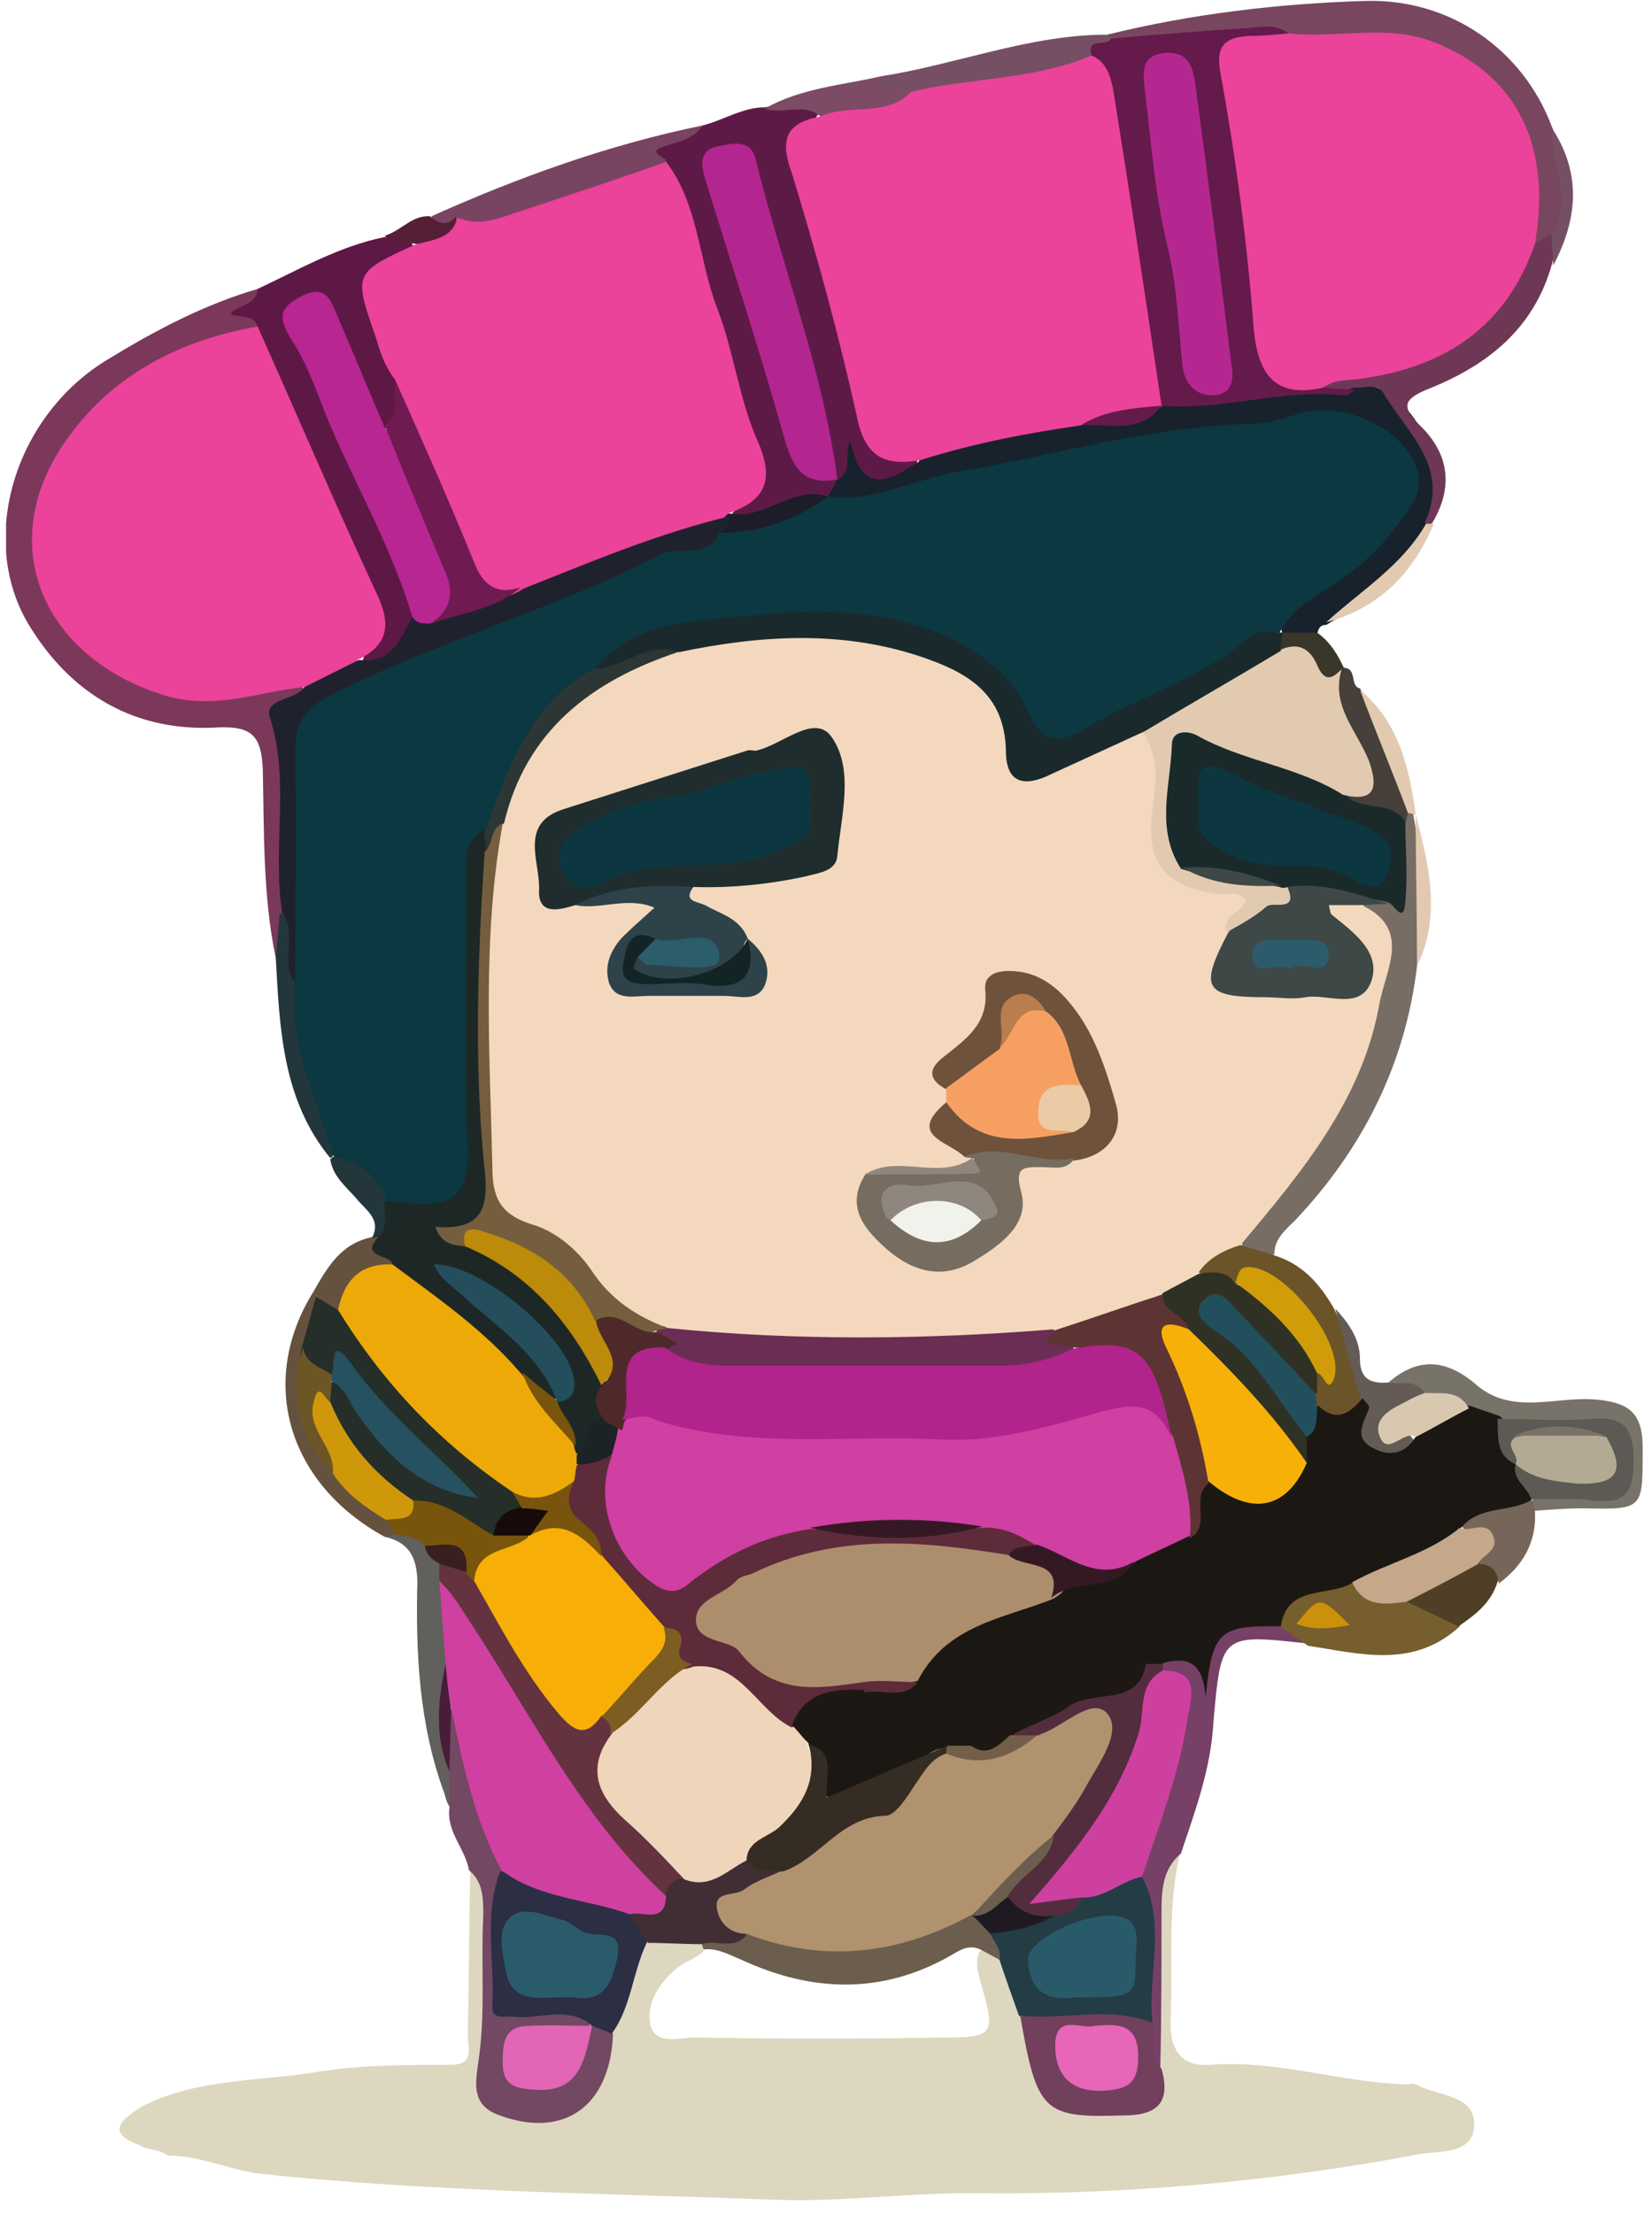 <svg width="174" height="233" viewBox="0 0 174 233" fill="none" xmlns="http://www.w3.org/2000/svg">
<g clip-path="url(#clip0)">
<path d="M14.98 221.789C20.853 218.784 27.546 219.194 33.83 218.101C38.337 217.418 42.845 217.418 47.489 217.418C50.084 217.418 49.265 215.506 49.265 214.413C49.401 208.54 49.401 202.666 49.538 196.793C52.133 197.339 52.406 199.525 52.543 201.437C52.679 205.944 52.953 210.588 52.27 215.096C51.996 217.418 50.357 220.287 54.319 221.106C59.372 222.199 61.831 221.106 63.06 217.418C63.47 216.325 63.334 215.233 63.607 214.14C65.792 210.862 64.973 206.354 68.388 203.622C70.3 203.076 72.076 202.939 73.851 204.032C74.261 204.442 74.398 204.852 74.124 205.398C73.441 206.218 72.212 206.491 71.393 207.174C69.48 208.676 67.978 210.998 68.524 213.32C69.207 215.506 71.802 214.413 73.578 214.55C82.047 214.686 90.652 214.686 99.121 214.55C104.721 214.55 104.858 214.276 103.355 208.949C103.082 207.857 102.672 206.901 103.082 205.671C104.038 204.442 104.858 205.261 105.677 205.808C107.18 207.583 107.999 209.632 108.409 211.818C108.546 213.594 109.365 215.233 109.912 216.735C111.414 220.696 115.512 222.335 119.473 220.833C121.795 220.013 120.976 217.964 121.249 216.325C121.249 210.862 121.112 205.535 121.249 200.207C121.385 197.885 121.112 195.29 124.39 194.744C122.888 200.617 123.571 206.627 123.298 212.637C123.161 215.779 124.39 217.691 127.532 217.418C134.635 216.872 141.328 219.33 148.157 219.467C148.431 219.467 148.84 219.33 149.114 219.467C151.299 220.696 155.26 220.56 155.26 223.565C155.397 226.98 151.436 226.433 149.387 226.843C134.225 229.711 118.79 231.077 103.355 230.941C96.116 230.804 88.876 231.897 81.637 231.624C63.607 230.941 45.44 230.804 27.41 228.892C24.132 228.482 21.127 226.98 17.712 226.98C16.756 226.297 15.663 226.433 14.707 225.887C11.838 224.794 11.838 223.701 14.98 221.789Z" fill="#DDD7BF"/>
<path d="M73.988 13.213C76.173 12.666 78.222 11.3 80.544 11.3C82.593 11.027 84.642 9.661 86.418 11.71C83.549 15.398 84.505 19.223 85.735 23.184C87.51 28.921 89.149 34.658 90.379 40.531C91.198 44.219 92.564 47.361 96.662 48.317C95.979 51.868 93.52 51.322 91.062 50.776C90.379 50.639 88.466 50.229 88.193 50.502C84.642 42.034 82.866 33.019 80.271 24.277C79.725 22.638 79.451 20.862 78.905 19.223C78.495 18.13 77.949 16.901 76.719 17.311C75.217 17.72 75.763 19.223 76.173 20.179C78.359 26.735 80.271 33.428 82.32 40.121C83.549 43.946 83.686 48.317 88.193 50.366C89.013 51.595 88.057 52.142 87.374 52.825C83.959 53.234 80.954 55.966 77.266 54.6C77.129 54.464 76.993 54.191 76.993 54.191C81.09 50.093 78.222 45.858 76.993 41.761C74.671 33.838 72.895 25.643 69.48 17.994C68.387 16.628 67.021 15.262 70.163 14.579C71.392 14.306 72.895 14.306 73.988 13.213Z" fill="#5E1A47"/>
<path d="M29.049 100.905C27.683 94.349 27.82 87.656 27.683 81.099C27.546 77.548 26.59 76.455 23.039 76.592C14.297 77.138 7.467 73.177 2.96 65.664C-2.367 56.649 1.594 43.673 11.428 37.799C16.346 34.794 21.536 32.062 27.137 30.423C27.82 32.745 25.634 32.609 24.541 33.155C25.907 32.745 27.137 32.199 27.273 34.385C23.858 36.297 20.034 37.526 16.619 39.438C12.658 41.624 9.243 44.356 6.921 48.317C1.867 56.922 5.555 67.577 14.98 70.991C19.214 72.494 23.448 73.86 27.82 71.811C29.185 71.128 30.961 70.855 32.054 72.63C30.415 74.543 29.868 76.592 30.142 79.323C30.688 84.924 30.278 90.661 30.415 96.398C30.415 98.037 30.551 99.812 29.049 100.905Z" fill="#7B385B"/>
<path d="M88.193 50.502C89.832 49.683 88.876 48.044 89.559 46.405C90.789 52.278 93.657 50.639 96.799 48.59C97.345 46.541 99.394 46.405 100.896 46.132C105.131 45.312 109.365 43.946 113.736 43.673C116.605 43.673 119.473 43.946 122.068 42.444C122.478 42.307 123.024 42.17 123.434 42.034C129.717 40.668 136.137 40.941 142.557 40.258C148.431 40.531 152.665 47.907 150.753 54.737C148.567 59.927 144.333 63.069 139.689 65.801C139.006 65.801 138.869 66.21 138.733 66.757C137.64 67.85 136.41 67.85 135.181 67.03C134.088 64.162 136.547 63.206 138.186 61.84C140.508 59.927 143.103 58.425 145.016 56.103C146.518 54.19 148.84 52.005 147.338 49.41C145.699 46.405 142.967 44.083 139.142 44.629C124.117 47.088 108.819 48.59 94.067 52.961C91.881 53.644 89.696 54.054 87.647 52.961C87.51 52.825 87.374 52.551 87.101 52.415C87.51 51.732 87.92 51.049 88.193 50.502Z" fill="#18222C"/>
<path d="M27.137 34.385C26.727 33.019 25.224 33.565 24.268 33.019C25.088 32.062 27 32.199 27.137 30.423C31.508 28.375 35.742 25.916 40.523 24.96C41.615 25.233 42.845 24.55 43.528 25.916C43.118 28.921 36.971 27.555 38.883 32.199C39.976 34.931 41.206 37.663 42.298 40.531C42.571 42.17 42.708 43.946 41.069 45.039C39.157 45.449 38.747 43.809 38.2 42.58C37.108 40.258 36.152 37.936 35.196 35.614C34.649 34.385 34.513 31.926 32.327 32.882C30.551 33.702 31.917 35.477 32.464 36.57C34.103 40.258 35.605 44.219 37.517 47.771C39.703 51.868 41.069 56.239 43.254 60.337C43.937 61.703 44.347 63.342 44.074 64.981C43.118 67.85 42.162 70.855 38.064 69.899C40.249 64.435 37.108 59.927 35.059 55.283C32.737 50.093 30.551 44.902 28.093 39.712C27.41 38.073 26.044 36.434 27.137 34.385Z" fill="#5E1845"/>
<path d="M116.604 3.651C125.483 1.466 134.635 0.373 143.786 0.1C152.801 -0.173 160.451 5.29 163.456 13.349C164.958 17.037 165.778 20.862 164.139 24.823C163.456 25.642 162.636 26.326 161.407 25.642C160.587 24.14 161.134 22.501 161.134 20.998C161.134 12.257 154.441 5.29 145.699 5.154C142.42 5.017 139.006 5.427 135.727 4.744C132.176 3.788 128.488 4.198 124.937 4.88C122.615 5.29 120.292 5.427 117.834 4.744C117.287 4.471 116.878 4.061 116.604 3.651Z" fill="#794660"/>
<path d="M64.563 214.14C64.29 221.926 59.236 225.341 52.269 222.609C49.674 221.516 50.084 219.331 50.357 217.282C51.177 212.091 50.63 206.901 50.903 201.71C50.903 199.935 50.903 198.159 49.401 196.93C48.991 194.607 46.942 192.832 47.352 190.236C46.532 189.007 46.942 187.641 46.396 186.412C46.396 184.363 45.849 182.178 46.942 180.129C48.855 179.309 49.128 180.812 49.264 181.904C49.811 187.231 52.406 192.012 53.635 197.066C53.362 201.71 53.362 206.491 53.499 211.135C56.64 211.272 59.782 209.769 62.514 212.228C61.831 215.096 59.372 214.004 57.46 214.413C56.23 214.687 54.865 214.823 54.591 216.462C54.455 217.418 55.001 217.965 55.821 218.238C57.05 218.648 58.279 218.511 59.236 217.418C60.465 216.189 60.875 214.413 62.241 213.184C63.606 212.501 64.016 213.457 64.563 214.14Z" fill="#724863"/>
<path d="M149.25 101.724C148.021 112.106 143.513 120.984 136.411 128.497C135.454 129.453 134.225 130.409 134.225 132.048C132.996 133.141 131.903 132.321 130.947 131.502C130.127 128.906 132.04 127.404 133.405 125.765C137.776 120.574 141.328 114.974 143.513 108.418C145.152 103.773 145.699 99.402 143.377 94.895C144.196 94.212 145.016 94.075 145.972 94.212C146.518 94.485 147.201 94.485 147.065 95.441C147.338 95.168 147.338 94.758 147.201 94.349C146.792 91.89 146.792 89.431 147.065 86.972C147.201 86.563 147.338 86.016 147.611 85.743C148.021 85.333 148.431 85.333 148.84 85.607C149.797 91.07 150.206 96.397 149.25 101.724Z" fill="#776D65"/>
<path d="M124.39 195.154C122.478 196.793 122.341 198.978 122.341 201.164C122.341 206.764 122.341 212.228 122.205 217.828C119.61 217.009 120.566 214.687 120.156 212.911C120.019 208.13 120.566 203.213 119.61 198.432C119.063 195.837 120.429 193.651 120.975 191.193C122.205 186.275 125.483 181.221 122.068 175.894C121.932 175.348 122.205 174.938 122.615 174.528C124.663 173.845 126.303 173.982 126.712 176.441C126.439 174.528 126.303 172.616 128.078 171.114C129.991 169.611 132.176 169.611 134.361 170.157C135.727 170.84 137.776 170.704 137.503 173.026C128.625 172.07 128.625 172.07 127.805 181.358C127.532 186.275 125.893 190.646 124.39 195.154Z" fill="#774067"/>
<path d="M161.68 25.642C162.226 25.369 162.772 24.959 163.319 24.686C164.138 25.779 163.729 26.735 163.455 27.828C161.543 34.657 156.626 38.482 150.479 40.941C147.747 42.033 147.611 42.853 149.523 44.765C152.665 47.77 153.074 51.322 150.889 55.01C150.616 55.42 150.343 55.42 150.069 55.01C152.801 49.136 148.157 45.585 145.698 41.351C145.015 40.258 143.65 40.941 142.557 40.804C141.601 41.35 140.644 41.214 139.688 41.077C138.869 39.438 140.235 39.029 141.191 38.892C150.616 38.482 156.899 33.155 161.68 25.642Z" fill="#6F3756"/>
<path d="M137.776 173.299C136.82 172.616 135.727 171.933 134.771 171.25C134.361 165.923 138.459 166.606 141.737 166.059C143.923 166.742 145.972 168.245 148.43 167.835C150.616 168.381 152.938 168.655 153.757 171.25C148.84 175.757 143.24 174.118 137.776 173.299Z" fill="#775E2E"/>
<path d="M73.988 13.213C73.032 14.715 71.529 14.852 70.027 15.398C67.841 16.081 70.3 16.491 70.163 17.037C63.743 21.272 56.504 23.184 48.991 24.277C47.625 24.14 46.123 24.55 45.44 22.774C54.592 18.676 64.016 15.261 73.988 13.213Z" fill="#784461"/>
<path d="M146.245 145.571C149.387 142.839 152.392 143.112 155.533 145.844C159.221 148.986 163.729 147.073 167.827 147.346C171.378 147.62 173.017 148.576 173.017 152.4C173.017 158.957 173.154 158.957 166.734 158.82C164.958 158.82 163.319 158.957 161.543 159.093C161.27 158.684 161.27 158.137 161.543 157.727C161.953 157.454 162.363 157.181 162.773 157.045C164.412 156.635 166.188 156.771 167.963 156.771C170.012 156.771 170.695 155.815 170.695 153.766C170.695 151.854 170.149 150.761 168.1 150.761C164.822 150.625 161.543 150.898 158.265 150.488C157.036 150.215 156.08 149.805 154.987 149.259C153.485 148.166 151.845 147.62 150.07 147.21C148.704 146.8 147.201 146.8 146.245 145.571Z" fill="#777368"/>
<path d="M130.674 131.092C131.903 131.502 132.996 131.775 134.225 132.185C137.23 133.141 139.006 135.19 140.508 137.785C142.011 140.927 143.103 144.068 143.786 147.483C142.694 150.625 140.918 151.034 138.459 148.986C138.05 148.303 137.776 147.62 137.776 146.8C137.776 146.117 137.913 145.434 138.323 144.751C139.006 143.932 140.235 145.024 140.235 144.751C140.372 142.156 134.498 135.326 131.903 134.78C131.357 134.643 130.674 135.19 130.127 135.326C129.034 134.37 127.532 134.507 126.166 133.96C126.576 131.365 128.215 130.546 130.674 131.092Z" fill="#6C5429"/>
<path d="M47.352 186.548C47.352 187.778 47.352 189.007 47.352 190.236C44.347 182.997 43.801 175.348 43.937 167.562C44.074 164.83 43.664 162.508 40.523 161.825C40.796 161.415 41.205 161.142 41.615 161.006C42.844 160.732 43.937 161.006 44.893 161.962C45.713 162.781 46.532 163.737 46.942 164.967C47.215 165.65 47.352 166.333 47.489 167.152C47.352 169.884 48.445 172.616 48.035 175.348C47.352 179.036 45.85 182.724 47.352 186.548Z" fill="#61605D"/>
<path d="M92.838 8.022C100.76 6.793 108.409 3.651 116.605 3.651C116.741 3.788 116.878 3.924 117.014 4.061C116.878 5.7 114.283 5.427 114.556 7.203C114.009 7.749 113.326 8.295 112.507 8.295C106.907 8.432 101.716 10.481 96.116 10.754C94.75 10.208 91.745 11.71 92.838 8.022Z" fill="#764F64"/>
<path d="M41.615 161.552C41.206 161.688 40.932 161.688 40.523 161.825C30.278 156.225 27.137 145.434 33.01 136.009C33.147 136.146 33.283 136.282 33.556 136.555C34.376 138.468 33.283 140.107 33.01 141.883C31.781 146.39 33.01 150.351 35.469 154.176C36.835 156.361 39.02 157.727 40.932 159.23C41.479 159.913 41.889 160.596 41.615 161.552Z" fill="#65523E"/>
<path d="M143.376 147.483C142.42 144.205 141.464 140.926 140.645 137.785C142.01 139.287 143.24 140.926 143.24 143.112C143.24 145.297 144.469 145.707 146.245 145.571C147.611 145.844 149.113 145.161 150.069 146.663C150.206 147.346 149.933 147.893 149.386 148.166C146.791 149.395 148.021 150.625 149.25 151.99C148.294 154.449 146.381 154.722 144.333 153.63C141.601 152.127 143.24 149.668 143.376 147.483Z" fill="#645A56"/>
<path d="M29.049 100.905C29.185 99.266 29.322 97.763 29.459 96.124C32.873 97.763 30.688 101.178 31.917 103.5C32.054 109.51 34.239 114.974 35.605 120.711C35.469 121.257 35.196 121.667 34.786 121.94C29.732 115.793 29.459 108.281 29.049 100.905Z" fill="#23363B"/>
<path d="M153.621 171.25C151.845 170.431 149.933 169.474 148.157 168.655C150.07 165.65 152.938 164.42 156.216 163.874C157.719 164.284 158.538 164.967 157.719 166.606C157.036 168.791 155.397 170.021 153.621 171.25Z" fill="#503F27"/>
<path d="M148.294 85.607C148.157 86.016 148.157 86.29 148.021 86.699C145.562 86.426 142.83 86.699 141.328 83.968C143.377 82.329 143.513 80.553 142.284 78.231C141.055 75.909 139.689 73.587 141.055 70.718C141.191 70.582 141.464 70.445 141.601 70.308C142.967 70.445 142.147 72.221 143.24 72.494C145.972 76.455 147.748 80.826 148.294 85.607Z" fill="#463F3A"/>
<path d="M157.856 166.743C157.719 165.513 157.173 164.694 155.807 164.694C156.08 162.781 154.714 161.689 153.758 160.459C155.534 157.454 158.402 157.454 161.407 158.001C161.544 158.41 161.544 158.82 161.68 159.23C161.817 162.372 160.451 164.83 157.856 166.743Z" fill="#76665A"/>
<path d="M92.837 8.022C92.701 10.89 95.023 8.842 95.979 9.661C93.657 13.759 89.969 12.939 86.417 12.256C84.642 10.754 82.456 12.12 80.544 11.437C84.368 9.251 88.74 8.978 92.837 8.022Z" fill="#7D4B66"/>
<path d="M33.01 136.009C34.512 133.414 35.878 130.955 39.156 130.272C39.566 129.999 39.839 130.136 40.113 130.409C40.659 131.365 42.298 131.912 41.478 133.414C39.43 134.507 37.654 135.736 36.425 137.785C34.785 138.741 34.102 137.512 33.419 136.419C33.283 136.419 33.146 136.146 33.01 136.009Z" fill="#65523E"/>
<path d="M150.206 55.147C150.479 55.147 150.752 55.147 151.026 55.147C148.84 60.337 145.289 64.025 139.688 65.528C143.24 62.249 147.611 59.654 150.206 55.147Z" fill="#E2CAB1"/>
<path d="M148.294 85.607C146.655 81.236 144.879 77.001 143.24 72.63C147.338 76.045 148.43 80.826 149.113 85.743C148.703 85.743 148.567 85.607 148.294 85.607Z" fill="#E2CAB1"/>
<path d="M39.157 130.409C40.249 128.36 38.474 127.404 37.517 126.175C36.425 124.945 35.059 123.853 34.786 122.077L35.059 121.804C39.293 120.848 40.523 123.716 41.615 126.858C41.479 128.224 42.025 129.726 40.113 130.272C39.84 130.272 39.43 130.272 39.157 130.409Z" fill="#23363B"/>
<path d="M149.25 101.725C149.25 96.398 149.113 91.07 149.113 85.743C150.479 91.07 151.845 96.398 149.25 101.725Z" fill="#E2CAB1"/>
<path d="M163.592 27.965C163.592 26.872 163.456 25.916 163.456 24.823C165.778 20.998 163.319 17.31 163.456 13.486C166.597 18.267 166.188 23.047 163.592 27.965Z" fill="#755064"/>
<path d="M45.303 22.774C46.259 23.594 47.079 23.867 48.035 22.774C48.035 25.916 47.489 26.189 43.528 25.643C42.571 25.506 41.342 25.779 40.523 24.823C42.298 24.277 43.391 22.638 45.303 22.774Z" fill="#561F36"/>
<path d="M134.908 66.62C136.137 66.62 137.503 66.62 138.732 66.62C140.098 67.577 140.918 68.942 141.601 70.445C140.781 71.811 139.825 71.948 138.596 70.991C137.503 70.035 136.274 69.489 135.044 68.942C134.498 68.396 134.361 67.85 134.498 67.167C134.635 67.03 134.771 66.757 134.908 66.62Z" fill="#3A362A"/>
<path d="M62.377 213.321C59.919 211.135 56.914 212.638 54.182 212.364C53.089 212.228 51.723 212.774 51.86 211.135C52.133 206.491 50.904 201.71 52.679 197.066C57.46 197.749 61.968 198.978 66.339 200.891C67.431 201.847 68.661 202.803 68.114 204.579C66.612 207.72 66.475 211.408 64.426 214.14C63.88 213.867 63.06 213.594 62.377 213.321Z" fill="#2C2E43"/>
<path d="M120.292 197.612C122.888 202.53 120.839 207.857 121.385 213.047C116.741 213.32 111.96 214.823 107.316 212.228C106.633 210.315 105.95 208.403 105.267 206.354C104.721 205.398 103.628 204.579 104.311 203.349C106.087 201.847 108.409 201.847 110.458 201.027C111.687 200.617 112.78 199.798 113.872 199.115C116.058 198.705 117.97 196.929 120.292 197.612Z" fill="#243C44"/>
<path d="M104.311 203.622C104.721 204.579 105.541 205.261 105.267 206.354C104.721 206.081 104.038 205.671 103.492 205.398C102.126 204.579 101.033 205.398 100.077 205.944C92.837 210.042 85.461 209.769 78.085 206.354C76.719 205.808 75.627 205.125 74.124 205.261C73.988 204.988 73.988 204.852 73.851 204.579C75.08 202.939 76.993 203.213 78.768 202.939C86.554 204.988 94.203 204.305 101.716 201.3C103.082 201.573 104.038 202.256 104.311 203.622Z" fill="#6C5E4E"/>
<path d="M107.453 212.228C112.097 212.774 116.878 211.135 121.522 213.047C121.795 214.686 120.975 216.462 122.341 217.828C123.297 221.243 122.068 222.745 118.38 222.745C109.911 223.019 109.228 222.472 107.453 212.228Z" fill="#72405D"/>
<path d="M78.632 203.759C77.266 205.398 75.353 204.169 73.851 204.715C71.939 204.715 70.163 204.579 68.251 204.579C67.568 203.622 67.021 202.666 66.338 201.574C67.294 200.617 68.797 200.208 69.343 198.705C69.89 197.612 70.709 197.066 71.939 196.793C74.261 196.793 76.31 195.564 78.495 195.29C79.861 195.427 81.227 195.7 82.456 196.52C83.412 198.978 81.09 198.842 79.861 199.388C77.129 200.481 77.402 201.847 78.632 203.759Z" fill="#412E35"/>
<path d="M43.664 25.779C45.44 25.233 47.625 25.233 48.172 22.911C50.767 24.003 52.952 22.774 55.274 22.091C60.192 20.452 65.246 18.813 70.163 17.037C73.578 21.545 73.578 27.282 75.49 32.336C77.266 36.843 77.812 41.897 79.724 46.268C81.637 50.502 80.681 52.688 76.719 54.054C76.583 54.19 76.446 54.464 76.31 54.6C69.617 58.152 62.104 59.791 55.138 62.932C52.133 63.752 50.221 62.523 49.128 59.791C46.396 53.234 42.844 47.088 41.615 39.985C40.659 38.755 40.113 37.39 39.703 35.887C37.244 28.784 37.108 28.784 43.664 25.779Z" fill="#EA4399"/>
<path d="M86.418 12.256C89.423 10.89 93.384 12.393 95.979 9.661C102.262 8.159 108.955 8.432 114.965 5.837C117.834 5.7 118.244 8.022 118.653 9.934C120.702 19.632 121.658 29.467 123.571 39.302C123.844 40.531 123.434 41.76 122.478 42.717C119.883 44.356 116.741 43.673 114.009 44.765C108.272 45.585 102.536 46.678 96.935 48.453C93.111 49.136 91.062 48.044 90.242 43.809C88.33 35.204 86.008 26.735 83.413 18.266C82.047 14.578 82.866 12.939 86.418 12.256Z" fill="#EA4399"/>
<path d="M88.193 50.502C84.915 51.049 83.686 49.683 82.73 46.541C80.134 37.253 77.129 28.101 74.261 18.813C73.851 17.447 73.578 15.808 75.627 15.398C77.129 15.125 79.041 14.579 79.588 16.764C82.32 27.965 86.691 38.892 88.193 50.502Z" fill="#B4268F"/>
<path d="M76.719 54.054C80.544 54.873 83.412 51.049 87.237 52.278L87.374 52.415C85.598 55.83 81.227 57.469 76.31 56.649C74.944 55.556 75.9 54.873 76.719 54.054Z" fill="#1C1D29"/>
<path d="M27.136 34.385C31.234 43.536 35.195 52.824 39.43 61.976C41.069 65.254 41.342 67.713 37.654 69.489C36.288 71.674 34.376 72.63 31.917 72.357C26.863 72.903 22.219 74.952 16.755 73.04C4.052 68.806 -0.728 56.649 7.33 45.858C12.111 39.302 19.214 35.75 27.136 34.385Z" fill="#EA4399"/>
<path d="M32.054 72.357C33.966 71.401 35.878 70.445 37.791 69.489C41.342 69.899 42.161 67.167 43.527 64.845C44.347 64.708 45.166 64.572 45.986 64.572C48.581 62.386 52.406 63.889 55.138 61.976C62.377 59.108 69.48 56.103 76.993 54.327C76.719 55.01 76.309 55.693 76.036 56.239C76.309 58.425 74.534 58.698 73.168 59.244C61.284 63.889 49.128 68.123 37.654 73.723C33.966 75.499 32.463 77.821 32.737 81.782C32.873 87.246 32.873 92.846 32.737 98.446C32.737 100.359 33.01 102.271 31.371 103.774C29.185 101.588 31.507 98.446 29.732 96.124C28.639 89.431 30.551 82.465 28.502 75.772C27.546 73.45 31.098 73.86 32.054 72.357Z" fill="#1F222D"/>
<path d="M31.098 103.773C31.098 95.578 31.234 87.246 31.098 79.05C31.098 76.318 31.917 74.816 34.376 73.45C45.713 67.576 58.143 64.298 69.48 58.425C71.529 57.332 74.397 59.108 75.763 56.103C79.998 56.103 83.822 54.737 87.237 52.278C92.154 52.961 96.389 50.366 100.896 49.683C111.141 47.907 121.249 44.902 131.766 44.629C133.405 44.629 135.181 44.083 136.82 43.536C141.328 42.17 147.884 45.039 149.25 49.41C150.07 52.005 148.157 54.054 146.655 55.966C144.606 58.561 142.011 60.747 139.142 62.386C137.366 63.479 135.727 64.708 134.771 66.62C128.488 71.264 121.385 74.406 114.556 77.957C111.277 79.597 108.819 79.187 107.043 75.772C103.492 69.216 97.345 66.757 90.652 66.21C83.959 65.664 77.129 65.528 70.436 67.576C67.978 68.259 65.655 69.079 63.743 70.855C56.367 74.816 54.728 82.602 51.177 89.158C49.811 95.851 50.767 102.681 50.63 109.374C50.494 113.472 50.63 117.569 50.63 121.667C50.494 127.95 46.532 129.863 40.796 126.584C39.976 123.716 37.791 122.487 35.195 121.804C33.283 115.794 30.415 110.193 31.098 103.773Z" fill="#0B3841"/>
<path d="M122.342 42.717C120.702 31.653 119.063 20.725 117.288 9.661C117.014 8.159 116.605 6.52 114.966 5.837C114.419 3.788 116.605 5.017 117.014 4.061C121.795 3.651 126.576 3.241 131.357 2.968C132.859 2.832 134.498 2.422 135.864 3.651C130.264 6.793 130.674 6.793 131.083 13.759C131.493 20.452 133.542 26.735 133.406 33.428C133.269 37.663 135.864 39.575 139.416 40.804C140.508 40.941 141.601 40.941 142.694 41.078C142.284 41.351 141.874 41.761 141.464 41.624C135.045 40.941 128.761 43.263 122.342 42.717Z" fill="#641A4A"/>
<path d="M113.873 44.766C116.468 43.127 119.473 42.99 122.341 42.717C120.156 45.722 116.878 44.629 113.873 44.766Z" fill="#641A4A"/>
<path d="M45.303 65.664C44.484 65.664 43.801 65.664 43.391 64.844C41.205 57.468 37.244 50.776 34.376 43.809C33.283 41.078 32.327 38.209 30.688 35.75C29.185 33.292 29.458 32.336 31.917 31.106C34.512 29.877 34.922 31.926 35.605 33.428C37.244 37.253 38.883 41.214 40.522 45.039C45.166 49.819 46.532 56.103 48.172 62.249C48.718 64.025 47.215 65.118 45.303 65.664Z" fill="#B72691"/>
<path d="M45.303 65.664C47.352 64.435 47.898 62.523 46.942 60.337C44.757 55.147 42.571 49.956 40.523 44.766C42.298 43.4 41.342 41.624 41.615 39.985C44.484 46.405 47.352 52.825 49.947 59.244C50.904 61.703 52.406 62.659 54.865 61.84C52.133 64.162 48.581 64.572 45.303 65.664Z" fill="#6F1B52"/>
<path d="M139.415 40.804C134.088 42.033 132.449 39.165 132.039 34.521C131.356 25.369 130.127 16.354 128.488 7.339C128.078 4.744 129.171 3.924 131.493 3.788C132.859 3.788 134.361 3.651 135.727 3.514C140.781 4.061 145.972 2.558 150.752 4.334C159.768 7.749 163.455 15.261 161.68 25.642C158.675 34.384 152.255 38.619 143.513 39.848C142.147 40.121 140.645 39.848 139.415 40.804Z" fill="#EA4399"/>
<path d="M70.163 199.661C70.026 202.666 67.704 201.164 66.338 201.573C61.831 199.934 56.777 199.934 52.816 196.929C49.947 191.602 48.718 185.592 47.489 179.719C46.259 178.216 47.079 176.577 46.942 175.075C46.669 172.206 46.532 169.338 46.259 166.333C48.581 166.196 49.401 167.972 50.357 169.611C55.548 178.626 60.875 187.641 67.978 195.427C69.07 196.793 69.07 198.568 70.163 199.661Z" fill="#CF40A1"/>
<path d="M62.377 213.321C61.558 216.872 61.148 220.56 55.958 220.014C54.182 219.877 52.953 219.467 52.953 217.282C52.953 215.369 52.953 213.321 55.684 213.321C58.007 213.184 60.192 213.321 62.377 213.321Z" fill="#E365B5"/>
<path d="M46.942 175.211C47.079 176.714 47.215 178.353 47.489 179.856C47.489 182.041 47.352 184.363 47.352 186.549C45.713 182.861 46.123 179.036 46.942 175.211Z" fill="#471D39"/>
<path d="M130.673 131.092C128.898 131.638 127.259 132.458 126.166 134.097C125.346 135.736 123.844 136.556 122.205 137.238C118.244 138.878 114.282 140.653 109.911 141.2C96.799 142.702 83.549 143.112 70.436 140.926C66.612 139.97 63.607 138.058 61.285 134.643C59.645 132.321 57.187 130.819 54.592 129.453C52.269 128.36 50.767 126.584 50.767 123.989C50.494 113.198 50.494 102.544 50.767 91.753C50.767 90.114 51.587 88.748 51.86 87.109C54.455 76.728 61.011 70.445 71.119 67.44C80.407 65.528 89.559 64.981 98.574 68.532C102.535 70.172 105.814 72.357 106.497 77.138C107.043 80.553 109.092 80.553 111.687 79.323C114.556 78.094 117.014 75.772 120.429 76.318C123.434 78.231 122.341 81.372 122.478 84.104C122.614 90.934 122.478 91.07 129.308 92.846C133.678 94.075 131.083 96.124 130.127 98.037C128.215 102.681 128.488 103.09 133.405 103.227C134.635 103.227 135.864 103.227 137.23 103.227C143.103 103.227 143.24 102.954 140.235 97.763C139.689 96.807 138.732 95.851 139.825 94.895C140.918 93.939 142.147 93.939 143.103 95.168C148.84 97.627 145.972 101.998 145.289 105.686C143.513 115.793 137.093 123.443 130.673 131.092Z" fill="#F4D8BD"/>
<path d="M141.601 83.558C143.24 85.607 146.518 84.104 148.02 86.563C148.02 89.295 148.294 92.163 148.02 94.895C147.884 97.49 146.791 95.168 146.245 95.032C142.83 94.075 139.415 94.758 136 94.349C135.454 94.349 135.044 94.212 134.498 94.075C131.083 92.846 127.395 92.983 123.844 91.89C121.112 87.519 122.751 82.875 122.751 78.231C122.751 76.592 124.663 75.772 126.029 76.318C131.083 78.231 136.683 78.914 141.191 82.329C141.464 82.602 141.464 83.148 141.601 83.558Z" fill="#1A2A2B"/>
<path d="M135.591 93.392C139.279 92.846 142.83 94.075 146.245 95.168C145.289 95.168 144.196 95.305 143.24 95.305C142.147 95.305 141.054 95.305 139.962 95.305C140.098 95.851 140.098 96.261 140.371 96.397C142.557 98.173 145.425 100.222 144.469 103.227C143.376 106.505 139.825 104.593 137.503 105.003C136.137 105.276 134.634 105.003 133.269 105.003C126.849 105.003 126.302 104.047 129.307 98.31C130.81 95.851 133.405 94.758 135.591 93.392Z" fill="#3D4847"/>
<path d="M161.407 157.864C159.085 159.367 155.943 158.41 153.894 160.869C151.163 164.967 147.065 166.333 142.557 166.606C139.962 168.245 135.591 166.743 134.908 171.25C128.352 171.114 127.669 171.797 126.986 178.763C126.712 174.802 124.937 174.528 122.615 175.075C122.068 175.485 121.522 175.894 120.839 176.031C114.419 177.943 107.59 179.036 102.672 184.363C101.853 184.636 100.897 184.773 100.077 184.773C96.799 185.456 94.477 188.051 91.062 188.871C87.237 189.827 85.735 189.69 85.871 185.592C85.871 185.183 85.462 184.773 85.325 184.226C85.188 183.817 85.052 183.407 85.188 182.861C86.418 179.992 89.696 179.446 91.335 177.124C92.838 176.304 94.75 176.85 96.116 175.485C99.667 170.431 105.267 168.792 110.595 166.879C113.19 165.24 116.468 165.65 118.927 163.601C120.429 162.098 122.615 161.416 124.39 160.186C125.893 158.957 124.937 156.362 126.986 155.405C129.171 154.996 130.537 157.454 132.586 156.908C134.498 156.498 136.001 155.542 136.547 153.493C136.684 152.674 136.82 151.717 137.094 150.898C137.503 149.805 137.776 148.712 138.869 148.029C140.782 149.805 142.147 148.849 143.513 147.21C143.787 147.62 144.333 148.029 144.196 148.303C143.65 149.805 142.557 151.308 144.47 152.4C146.382 153.493 148.158 153.083 149.25 151.035C150.48 148.849 152.392 147.893 154.851 148.029C155.943 148.439 156.899 148.712 157.992 149.122C159.085 150.215 159.085 151.854 160.041 153.083C160.314 153.493 160.451 153.766 160.724 154.176C160.861 155.542 162.09 156.362 161.407 157.864Z" fill="#1B1814"/>
<path d="M120.292 197.612C118.107 198.022 116.331 199.935 113.873 199.798C113.326 200.208 112.78 200.481 112.234 200.618C110.868 200.891 109.365 202.257 108.409 200.754C107.453 199.252 108.819 198.159 109.775 197.066C114.282 191.602 117.97 185.866 119.473 178.899C119.746 177.26 120.292 175.758 122.478 175.894C126.439 175.894 125.483 178.763 125.073 180.948C124.254 186.685 122.068 192.149 120.292 197.612Z" fill="#CE40A0"/>
<path d="M122.478 175.894C119.882 177.26 120.565 179.992 120.019 182.178C117.97 189.144 113.463 194.744 108.409 200.481C110.731 200.208 112.37 199.935 114.009 199.798C113.463 201.027 112.506 201.71 111.004 201.71C109.092 202.393 107.179 202.803 106.087 200.344C105.54 196.793 109.638 195.564 110.184 192.695C112.506 188.734 115.102 185.046 116.331 180.948C114.146 181.631 111.824 183.407 108.955 183.817C107.999 183.817 107.043 183.68 106.36 183.134C106.496 179.992 109.365 179.992 111.277 179.173C114.419 177.807 117.834 177.26 120.702 175.211C121.248 175.211 121.931 175.211 122.478 175.211C122.478 175.348 122.478 175.621 122.478 175.894Z" fill="#532D3E"/>
<path d="M142.42 166.606C146.108 164.557 150.479 163.601 153.758 160.869C154.85 161.415 156.626 159.913 157.309 161.825C157.855 163.328 156.08 163.737 155.67 164.693C153.211 166.059 150.616 167.425 148.157 168.655C145.972 168.928 143.65 169.338 142.42 166.606Z" fill="#C5A78A"/>
<path d="M142.147 171.113C139.962 171.523 138.186 171.66 136.547 170.977C139.006 167.972 139.006 167.972 142.147 171.113Z" fill="#CB910B"/>
<path d="M161.27 157.864C160.86 156.498 159.221 155.815 159.631 154.176C161.68 153.63 163.456 155.269 165.505 154.859C167.007 154.586 168.919 154.859 167.963 152.264C165.641 151.034 163.182 151.581 160.86 151.854C159.904 152.264 160.451 153.493 159.631 154.176C157.446 153.22 157.855 151.171 157.719 149.395C160.997 149.395 164.412 149.669 167.69 149.395C170.968 149.122 172.061 150.352 172.061 153.63C172.061 156.771 171.515 158.41 167.963 158.001C165.778 157.727 163.592 157.864 161.27 157.864Z" fill="#5D5A55"/>
<path d="M154.714 148.302C152.802 149.259 151.026 150.351 149.114 151.307C147.884 150.488 146.109 153.493 145.289 151.171C144.606 149.259 146.655 148.302 148.021 147.619C148.704 147.21 149.387 146.937 150.07 146.663C151.709 146.8 153.621 146.254 154.714 148.302Z" fill="#D8C8B0"/>
<path d="M137.64 151.307C137.64 152.264 137.64 153.22 137.64 154.176C134.362 153.63 133.815 150.351 131.903 148.439C129.308 145.98 126.576 143.522 124.39 140.653C123.708 139.151 121.112 138.468 122.478 136.146C123.708 135.463 125.073 134.78 126.303 134.097C127.669 133.96 129.171 133.687 130.127 135.19C134.635 136.965 138.186 139.424 138.733 144.751C138.733 145.434 138.733 146.117 138.733 146.663C136.82 147.756 136.274 146.117 135.454 145.024C133.679 142.429 131.357 140.38 128.761 138.468C132.313 142.429 136.547 145.707 137.64 151.307Z" fill="#2F3125"/>
<path d="M137.639 151.308C134.498 147.483 132.312 142.839 127.941 140.107C126.848 139.424 125.346 138.058 126.985 136.692C128.214 135.6 129.307 136.829 130.127 137.785C132.995 140.79 135.864 143.795 138.595 146.8C138.595 147.346 138.732 147.893 138.732 148.576C138.595 149.395 138.869 150.625 137.639 151.308Z" fill="#224F5C"/>
<path d="M138.732 144.615C136.82 140.517 133.678 137.648 130.127 135.053C130.4 134.37 130.4 133.414 131.493 133.414C135.317 133.414 141.737 141.473 140.508 145.161C139.825 146.937 139.415 144.478 138.732 144.615Z" fill="#D09C08"/>
<path d="M70.163 199.661C61.421 191.602 56.23 181.085 49.811 171.25C48.718 169.611 47.762 167.835 46.259 166.469C46.259 165.786 46.259 165.24 46.259 164.557C47.352 163.601 48.445 164.147 49.401 164.83C49.947 165.24 50.357 165.786 50.767 166.333C53.225 170.157 55.411 174.119 58.143 177.807C59.509 179.719 61.148 180.948 63.606 180.265C64.563 180.538 64.972 181.358 65.109 182.314C63.333 186.275 64.972 189.144 67.978 191.875C69.753 193.515 72.212 194.744 72.075 197.749C70.983 197.886 70.163 198.432 70.163 199.661Z" fill="#64333F"/>
<path d="M49.947 166.606C49.674 166.196 49.264 165.923 48.991 165.513C48.445 163.191 45.85 164.147 44.757 162.781C43.937 161.689 42.708 161.825 41.615 161.552C41.342 161.006 40.932 160.459 40.659 160.05C41.342 158.82 42.572 158.137 43.664 157.454C47.352 156.498 49.674 159.367 52.543 160.459C53.636 160.733 54.865 160.869 55.684 161.689C55.138 164.83 51.723 164.83 49.947 166.606Z" fill="#78540D"/>
<path d="M44.757 162.781C46.669 162.781 49.401 161.689 49.128 165.513C48.172 165.24 47.352 164.967 46.396 164.694C45.576 164.284 44.893 163.738 44.757 162.781Z" fill="#391F1E"/>
<path d="M51.996 161.689C49.264 160.186 46.942 157.864 43.391 158.001C37.654 156.908 35.742 152.4 33.966 147.62C33.966 146.937 34.102 146.254 34.512 145.707C36.151 144.888 36.971 145.981 37.517 147.073C39.976 151.581 43.937 154.449 48.991 157.318C43.664 153.356 39.43 149.395 36.151 144.341C35.059 142.702 35.332 145.434 34.512 145.024C32.6 144.888 31.097 144.341 31.78 141.883C32.327 140.107 32.736 138.331 33.283 136.556C34.102 136.965 34.785 137.512 35.605 137.922C38.61 139.151 39.43 142.429 41.478 144.478C45.576 148.576 49.674 152.81 54.318 156.362C54.864 157.044 55.274 157.864 55.138 158.684C54.455 160.186 53.089 160.732 51.996 161.689Z" fill="#252E29"/>
<path d="M34.785 147.619C36.561 151.99 39.566 155.405 43.527 158.001C43.8 160.323 41.888 159.776 40.659 160.049C38.473 158.683 36.425 157.318 35.059 155.132C33.966 152.673 32.19 150.488 32.327 147.483C32.327 146.527 32.6 145.434 33.829 145.707C34.512 145.844 34.376 146.937 34.785 147.619Z" fill="#CF980B"/>
<path d="M34.785 147.619C34.239 147.483 33.556 145.161 33.01 147.756C32.327 150.625 35.332 152.4 35.059 155.132C31.507 151.307 30.278 146.937 31.917 141.883C32.19 143.658 33.829 143.931 34.922 144.751L35.195 145.024L34.922 145.434C34.922 146.254 34.785 146.937 34.785 147.619Z" fill="#6C5626"/>
<path d="M135.591 93.392C136.82 96.124 134.088 94.895 133.405 95.441C132.176 96.534 130.674 97.354 129.171 98.173C128.625 96.397 130.81 96.124 131.22 94.758C130.264 93.666 128.898 94.349 127.668 94.075C123.434 93.256 120.975 91.48 121.249 86.563C121.522 83.421 122.478 80.006 120.292 77.001C123.98 72.357 129.171 70.172 134.635 68.533C136.547 67.576 137.913 68.123 138.732 70.035C139.552 71.947 140.372 71.401 141.328 70.445C140.098 74.269 142.967 77.001 144.196 80.143C145.152 82.875 144.879 84.514 141.464 83.694C136.684 80.689 130.81 80.143 126.029 77.411C124.937 76.865 123.434 77.001 123.434 78.367C123.298 82.738 121.658 87.246 124.39 91.48C127.805 92.573 131.356 92.709 134.771 93.392C135.044 93.529 135.318 93.529 135.591 93.392Z" fill="#E2CAB1"/>
<path d="M53.909 157.045C46.396 151.991 40.386 145.707 35.605 137.922C36.288 134.78 37.928 133.004 41.342 133.141C47.352 135.19 51.723 139.287 55.548 144.068C56.777 147.073 59.509 149.122 61.012 151.991C61.148 152.4 61.421 152.81 61.421 153.22C61.558 153.63 61.558 154.176 61.421 154.586C61.285 155.269 61.012 155.952 60.602 156.498C58.69 159.23 56.367 159.23 53.909 157.045Z" fill="#EDA907"/>
<path d="M54.865 144.615C51.04 140.107 46.123 136.692 41.342 133.141C41.205 132.048 37.654 132.458 39.976 130.136C40.932 129.043 40.386 127.677 40.523 126.448C41.615 126.584 42.708 126.721 43.801 126.721C47.898 126.994 49.401 125.492 49.264 120.984C48.855 111.423 49.128 101.861 49.128 92.3C49.128 90.387 48.855 88.475 51.04 87.382C51.586 87.929 51.86 88.748 51.86 89.431C50.767 100.905 51.45 112.515 51.586 123.989C51.586 126.448 51.04 128.36 49.674 130.272C56.094 133.414 61.285 137.785 63.743 144.888C64.016 146.39 64.016 147.893 63.743 149.395C62.787 150.625 62.924 152.81 60.738 153.083C60.602 152.81 60.465 152.537 60.465 152.264C59.782 150.625 58.416 149.395 58.553 147.483C59.919 146.254 59.236 145.024 58.553 143.795C55.957 139.834 52.816 136.419 47.762 133.96C51.586 137.239 55.138 139.697 57.46 143.112C58.279 144.341 59.782 145.434 58.826 147.21C56.504 148.029 56.094 145.844 54.865 144.615Z" fill="#1D2826"/>
<path d="M134.908 68.533C130.127 71.401 125.346 74.133 120.566 77.001C117.287 78.504 114.009 80.006 110.731 81.509C107.999 82.875 105.95 82.602 105.95 79.05C105.814 72.904 101.716 70.718 96.799 69.079C88.466 66.347 79.998 66.894 71.529 68.669C68.387 68.123 66.065 71.811 62.65 70.445C66.748 65.391 73.031 65.391 78.632 64.845C85.325 64.162 92.291 64.025 98.711 66.62C102.672 68.26 106.223 70.582 108.136 74.679C109.502 77.684 110.867 78.777 114.282 76.728C119.883 73.313 126.439 71.538 131.493 67.167C132.449 66.211 133.952 66.62 135.181 66.62C134.908 67.303 134.908 67.986 134.908 68.533Z" fill="#1A2A2C"/>
<path d="M59.099 210.315C56.641 210.315 53.772 210.998 53.226 207.31C52.953 205.535 52.27 203.213 53.772 201.847C55.275 200.617 57.324 201.71 59.099 202.12C59.919 202.256 60.738 203.076 61.558 203.486C63.06 204.032 65.792 202.939 64.973 206.354C64.426 208.813 63.607 210.862 60.465 210.315C60.055 210.315 59.509 210.315 59.099 210.315Z" fill="#2A5B6A"/>
<path d="M113.326 210.315C110.594 210.725 108.409 209.906 108.272 206.354C108.136 204.442 113.463 201.71 116.877 201.71C120.565 201.71 119.609 204.442 119.609 206.354C119.609 210.315 119.473 210.315 113.326 210.315Z" fill="#295A6A"/>
<path d="M106.224 199.798C107.453 201.437 109.092 201.983 111.004 201.71C108.955 202.94 106.633 203.349 104.311 203.623C103.628 202.94 103.082 202.257 102.399 201.71C102.536 201.574 102.672 201.3 102.672 201.164C103.765 200.344 104.721 199.388 106.224 199.798Z" fill="#1F1A22"/>
<path d="M109.228 182.724C109.365 182.724 109.501 182.724 109.638 182.587C112.097 181.768 114.965 178.626 116.604 180.402C118.243 182.314 115.785 185.592 114.419 188.051C113.463 189.827 112.233 191.466 111.004 193.105C108.409 196.246 105.677 199.251 102.399 201.574C94.749 205.808 86.827 206.764 78.632 203.622C76.719 203.622 75.626 202.257 75.49 200.754C75.353 199.115 77.402 199.661 78.358 198.978C79.588 198.022 81.09 197.612 82.456 196.929C84.915 194.198 87.1 191.193 91.198 190.51C93.247 190.1 95.159 188.734 96.252 186.685C96.935 185.319 97.754 184.363 99.257 184.09C102.808 184.909 106.087 183.817 109.228 182.724Z" fill="#B0926F"/>
<path d="M115.238 213.321C117.97 213.047 119.883 213.184 119.883 216.599C119.883 219.331 118.79 220.014 116.195 220.15C112.643 220.287 111.141 218.375 111.141 215.37C111.141 211.955 114.009 213.73 115.238 213.321Z" fill="#E766B8"/>
<path d="M72.075 197.885C70.026 195.7 67.978 193.515 65.792 191.602C62.787 188.87 61.831 186.002 64.426 182.587C66.612 179.036 69.207 176.167 73.031 174.528C78.495 173.435 80.271 178.489 83.549 180.948C84.369 181.768 84.778 182.724 85.188 183.816H85.052C87.1 189.007 85.461 192.149 78.495 195.973C76.583 196.929 74.807 198.978 72.075 197.885Z" fill="#EFD5BA"/>
<path d="M78.632 195.973C78.632 193.788 80.817 193.515 82.047 192.422C84.642 189.963 86.144 187.368 85.188 183.68C88.193 184.5 86.827 187.095 87.101 189.28C91.472 187.368 95.706 185.592 99.804 183.817C100.077 184.09 99.94 184.363 99.667 184.636C98.028 185.183 97.345 186.548 96.389 187.914C95.569 189.144 94.34 191.193 93.247 191.193C88.466 191.329 86.418 195.7 82.456 197.066C81.227 196.793 79.588 197.476 78.632 195.973Z" fill="#352C23"/>
<path d="M62.514 70.445C65.655 70.445 68.114 67.44 71.392 68.669C62.377 71.674 55.411 76.865 53.089 86.699C51.723 87.246 53.362 89.704 51.177 89.704C51.177 89.022 51.04 88.338 51.04 87.656C53.499 80.963 55.684 74.133 62.514 70.445Z" fill="#2C3735"/>
<path d="M129.717 38.482C129.99 39.985 129.717 41.487 127.941 41.624C125.893 41.76 124.663 40.258 124.527 38.346C124.117 34.248 123.98 30.287 123.024 26.189C121.658 20.725 121.248 14.988 120.565 9.388C120.429 7.749 120.019 5.837 122.751 5.563C125.346 5.427 125.619 7.203 125.893 8.842C127.258 18.813 128.488 28.648 129.717 38.482Z" fill="#B52790"/>
<path d="M60.602 95.305C58.826 95.851 56.64 96.397 56.777 93.666C56.914 90.797 54.592 86.699 59.372 85.197C65.792 83.148 72.212 81.099 78.632 79.05C78.905 78.914 79.315 79.05 79.588 79.05C82.32 78.504 85.871 74.952 87.647 77.684C89.969 81.099 88.603 85.88 88.193 90.114C88.057 91.753 86.281 91.89 84.778 92.3C80.954 93.119 76.993 93.529 73.031 93.392C69.207 95.305 64.699 93.666 60.602 95.305Z" fill="#202D2E"/>
<path d="M101.579 121.803C99.94 120.164 95.433 119.618 99.667 116.067C103.628 117.842 107.589 119.618 112.234 118.389C114.009 117.433 113.463 116.067 112.917 114.701C111.96 112.242 111.414 109.51 109.365 107.461C104.858 105.139 107.316 109.92 105.95 110.739C104.311 112.788 102.672 114.564 99.667 114.701C97.891 113.745 97.618 112.652 99.394 111.286C101.579 109.51 104.175 107.871 103.765 104.183C103.628 102.407 105.404 102.134 106.906 102.271C109.229 102.407 111.141 103.773 112.507 105.412C115.239 108.554 116.468 112.515 117.561 116.34C118.38 119.345 116.605 121.803 113.053 122.213C109.229 122.76 105.404 122.486 101.579 121.803Z" fill="#6E523C"/>
<path d="M70.299 139.834C83.822 141.2 97.481 141.063 111.004 139.971C110.731 141.473 114.692 141.063 112.37 143.385C109.911 144.888 107.316 145.024 104.584 145.161C95.569 145.298 86.554 145.298 77.539 145.161C75.217 145.161 72.758 144.888 70.709 143.522C70.163 142.293 69.617 141.063 68.934 139.697C69.48 139.561 69.89 139.561 70.299 139.834Z" fill="#6A2E54"/>
<path d="M110.185 106.505C112.78 108.417 112.507 111.696 113.873 114.291C111.687 115.657 110.185 117.023 113.053 119.208C108.136 120.028 103.218 121.121 99.667 116.067C99.667 115.52 99.667 115.11 99.667 114.564C101.579 113.198 103.355 111.832 105.267 110.466C106.36 108.417 105.95 104.456 110.185 106.505Z" fill="#F5A062"/>
<path d="M70.3 139.834C69.89 139.97 69.48 139.97 69.07 140.107C66.475 141.473 64.426 139.561 62.241 139.151C59.782 136.556 57.597 133.824 54.318 132.185C52.679 131.365 51.04 130.409 48.991 131.229C47.762 131.092 46.533 131.092 45.85 129.18C51.996 129.726 51.313 125.628 50.904 121.804C49.947 111.149 50.357 100.359 51.04 89.704C51.996 88.885 51.587 87.246 52.952 86.699C50.767 98.719 51.587 110.876 51.86 122.896C51.86 125.901 52.543 127.814 55.957 128.906C58.416 129.589 60.738 131.502 62.241 133.687C64.29 136.829 67.021 138.605 70.3 139.834Z" fill="#755E3D"/>
<path d="M60.602 95.305C64.563 93.256 68.797 93.119 73.031 93.392C71.939 94.895 73.305 94.895 74.261 95.305C75.9 96.261 77.949 96.671 78.768 98.856C77.402 99.949 79.315 103.5 76.446 103.091C73.031 102.681 68.934 105.413 66.065 101.315C68.114 99.403 70.573 101.451 72.758 100.359C71.802 99.949 70.573 100.222 69.344 99.949C67.704 99.812 65.792 99.676 66.065 101.998C66.202 103.773 67.978 103.091 69.07 103.227C70.436 103.364 71.939 102.954 73.305 103.227C76.993 104.047 78.632 102.408 78.768 98.856C80.271 100.086 81.364 101.725 80.544 103.773C79.725 105.549 77.812 104.866 76.31 104.866C73.578 104.866 70.983 104.866 68.251 104.866C66.748 104.866 64.836 105.413 64.153 103.5C63.607 101.725 64.29 100.085 65.519 98.72C66.475 97.763 67.568 96.807 68.934 95.578C66.065 94.349 63.197 95.851 60.602 95.305Z" fill="#2D4349"/>
<path d="M101.579 121.804C105.404 120.164 109.228 122.76 113.19 121.94C112.37 123.306 111.004 122.896 109.775 122.896C107.862 122.896 106.77 122.76 107.589 125.628C108.409 128.906 105.404 131.092 102.672 132.731C99.394 134.78 96.252 133.96 93.52 131.638C91.198 129.589 88.876 127.131 91.198 123.579C94.203 122.623 97.481 123.443 100.486 123.17C101.306 123.033 102.945 123.852 102.535 121.804C102.126 121.94 101.852 121.94 101.579 121.804Z" fill="#766D60"/>
<path d="M113.053 141.883C112.097 141.746 111.004 141.61 110.048 141.473C110.322 141.063 110.731 140.517 111.004 140.107C114.829 138.878 118.654 137.512 122.478 136.283C122.342 138.331 125.073 138.331 125.21 140.244C123.571 141.883 125.074 143.385 125.347 145.024C126.166 148.712 128.898 152.127 127.259 156.225C125.347 157.728 127.669 160.596 125.347 161.962C123.298 158.957 123.571 155.405 122.478 152.127C122.342 151.444 122.205 150.625 122.068 149.805C121.112 144.615 118.107 142.019 113.053 141.883Z" fill="#5D3433"/>
<path d="M102.399 121.94C103.491 123.443 103.491 123.579 102.262 123.579C98.574 123.716 94.886 123.579 91.061 123.716C94.476 121.394 98.847 124.399 102.399 121.94Z" fill="#8F877D"/>
<path d="M126.302 84.787C126.029 81.372 125.892 79.323 130.4 81.782C134.634 83.968 139.415 85.197 143.923 87.109C146.518 88.202 146.928 89.978 146.108 92.026C145.152 94.485 143.376 92.983 141.737 92.163C138.186 90.251 134.088 92.026 130.127 90.251C127.258 88.885 125.619 87.792 126.302 84.787Z" fill="#0C3741"/>
<path d="M134.908 93.256C131.356 93.392 127.805 93.256 124.527 91.343C128.078 91.07 131.493 91.89 134.908 93.256Z" fill="#3D4847"/>
<path d="M136 101.998C134.498 101.315 132.039 102.954 131.903 100.768C131.766 98.446 134.361 98.993 136 98.993C137.503 98.993 139.962 98.583 139.962 100.495C139.825 103.227 137.093 100.905 136 101.998Z" fill="#2C5C6C"/>
<path d="M123.571 151.307C124.527 154.722 125.62 158.137 125.346 161.688C123.434 162.645 121.522 163.464 119.61 164.42C115.785 167.699 112.37 165.24 108.955 163.601C107.043 162.645 104.858 162.098 102.672 161.962C97.072 160.596 91.608 161.006 86.144 162.098C82.183 162.508 78.495 164.011 75.217 166.196C70.436 169.338 69.207 168.791 65.382 164.42C62.241 160.869 60.465 157.454 63.334 153.083C63.607 151.854 64.153 150.625 64.836 149.532C65.109 149.122 65.519 148.712 66.065 148.439C67.704 147.619 69.48 147.893 71.119 148.302C86.691 151.171 102.262 151.171 117.424 146.527C122.478 144.888 122.068 148.985 123.571 151.307Z" fill="#D03FA2"/>
<path d="M110.868 168.382C105.677 170.43 99.667 171.113 96.662 176.987C92.701 177.943 88.603 177.943 84.778 179.172C83.412 179.582 82.32 178.899 81.364 178.08C79.315 176.304 77.402 174.665 74.807 173.572C71.802 172.479 71.802 169.884 74.261 167.562C77.812 164.284 82.047 162.781 86.691 162.098C93.111 161.142 99.53 161.142 105.95 162.645C107.726 163.191 109.502 163.874 110.868 164.967C112.097 165.923 113.19 167.152 110.868 168.382Z" fill="#AC8E6C"/>
<path d="M106.223 163.738C97.072 162.235 88.056 161.415 79.314 165.65C78.768 165.923 77.949 165.923 77.539 166.469C76.173 167.972 73.304 168.382 73.304 170.567C73.304 173.026 76.856 172.616 77.812 173.845C81.5 178.626 86.144 177.807 90.925 177.124C92.837 176.85 94.749 177.124 96.662 177.124C95.159 179.036 92.974 177.807 91.061 178.216C88.603 179.719 85.871 180.402 83.412 181.904C79.724 180.129 78.085 174.938 73.031 175.484C69.753 176.85 71.255 172.616 69.343 172.343C66.338 170.294 64.426 167.289 62.514 164.147C61.967 162.781 61.148 161.825 60.191 160.733C58.689 159.093 58.826 157.454 60.465 155.952C60.601 155.405 60.601 154.859 60.738 154.313C61.831 153.63 62.923 152.537 64.426 153.357C62.514 158.137 64.699 164.147 69.207 167.016C70.846 167.972 71.802 167.426 72.895 166.469C76.583 163.601 80.68 161.689 85.325 161.006C91.335 161.279 97.481 161.142 103.491 160.869C105.677 160.733 107.453 161.689 109.228 162.781C108.545 163.874 107.179 163.055 106.223 163.738Z" fill="#5E2B3B"/>
<path d="M127.259 155.952C126.439 151.171 125.073 146.527 122.888 142.019C121.522 139.287 122.888 139.014 125.21 139.97C129.717 144.341 134.088 148.849 137.64 154.039C135.454 159.093 131.63 159.64 127.259 155.952Z" fill="#F7B008"/>
<path d="M120.702 175.211C119.883 179.855 115.102 177.807 112.507 179.719C110.868 180.948 108.272 181.631 106.36 182.86C104.994 185.319 104.038 185.592 102.262 183.953C104.994 180.812 108.136 178.216 112.507 177.807C115.375 177.26 117.697 174.938 120.702 175.211Z" fill="#1D1813"/>
<path d="M106.224 163.737C106.907 162.645 108.273 162.918 109.229 162.645C112.507 163.737 115.512 166.742 119.473 164.42C117.561 167.835 113.326 166.059 110.731 168.245C112.097 164.01 107.726 165.24 106.224 163.737Z" fill="#341925"/>
<path d="M83.413 181.631C84.778 178.08 87.784 177.806 91.062 177.943C90.925 181.631 86.281 180.811 85.325 183.68C84.642 183.134 84.096 182.314 83.413 181.631Z" fill="#1D1813"/>
<path d="M102.262 183.817C104.038 185.046 105.131 183.817 106.36 182.724C107.316 182.724 108.272 182.724 109.228 182.724C106.36 185.183 103.218 186.139 99.667 184.636C99.667 184.363 99.667 184.09 99.804 183.817C100.623 183.817 101.443 183.817 102.262 183.817Z" fill="#735E4A"/>
<path d="M102.399 201.71C105.131 198.705 107.863 195.7 111.004 193.241C110.594 196.383 107.316 197.339 106.087 199.798C104.994 200.481 104.175 201.847 102.399 201.71Z" fill="#6C5E4E"/>
<path d="M159.631 154.176C160.178 153.22 158.265 152.264 159.631 151.308C162.773 150.761 165.915 150.761 169.193 151.308C171.242 154.859 170.422 156.362 166.188 156.225C163.729 155.952 161.544 155.815 159.631 154.176Z" fill="#B3AA94"/>
<path d="M169.056 151.171C165.914 151.171 162.773 151.171 159.495 151.171C162.773 149.805 165.914 149.942 169.056 151.171Z" fill="#777368"/>
<path d="M63.47 163.874C65.655 166.333 67.841 168.928 70.026 171.386C72.212 174.392 69.343 175.757 67.841 177.533C66.748 179.036 65.246 180.265 63.333 180.675C61.558 183.27 60.192 182.041 58.689 180.265C55.138 176.031 52.679 171.25 49.947 166.469C50.221 162.781 54.045 163.464 55.821 161.688C55.957 161.552 56.094 161.279 56.23 161.142C59.919 158.547 61.694 161.142 63.47 163.874Z" fill="#F7AE06"/>
<path d="M63.334 180.812C64.973 179.036 66.612 177.124 68.251 175.348C69.344 174.255 70.573 173.162 69.89 171.387C71.256 171.387 72.075 171.933 71.666 173.299C71.256 174.528 71.802 174.938 72.895 175.211C69.48 176.987 67.568 180.538 64.29 182.587C64.426 181.768 64.153 181.085 63.334 180.812Z" fill="#7E5D22"/>
<path d="M51.997 161.688C52.133 159.913 53.226 158.957 55.002 158.683C56.367 158.274 57.597 158 58.826 159.093C58.416 160.732 56.777 160.732 55.821 161.688C54.592 161.688 53.226 161.688 51.997 161.688Z" fill="#160B09"/>
<path d="M34.922 145.434C34.922 145.161 34.922 145.024 34.922 144.751C35.332 143.931 34.649 140.517 36.835 143.385C40.659 148.849 45.85 152.81 50.357 157.727C44.62 157.044 40.932 153.493 37.791 149.122C36.835 147.893 36.562 146.254 34.922 145.434Z" fill="#265160"/>
<path d="M55.821 161.689C56.504 160.869 57.05 159.913 57.733 159.093C56.777 158.957 55.958 158.82 55.001 158.82C54.592 158.274 54.319 157.591 53.909 157.044C56.367 158.41 58.416 157.454 60.465 155.952C59.782 157.454 59.509 158.82 61.011 160.049C62.241 161.006 63.47 162.098 63.334 163.874C61.285 161.689 59.099 159.776 55.821 161.689Z" fill="#78540D"/>
<path d="M64.426 153.22C63.334 153.766 62.104 154.313 60.738 154.176C60.738 153.903 60.738 153.493 60.738 153.22C61.831 152.127 61.421 149.942 63.334 149.395C64.426 148.849 64.7 149.805 65.109 150.351C64.973 151.308 64.7 152.264 64.426 153.22Z" fill="#1B2325"/>
<path d="M58.69 147.483C59.099 149.122 60.875 150.352 60.602 152.264C58.553 149.805 56.094 147.756 55.002 144.478C56.231 145.571 57.46 146.527 58.69 147.483Z" fill="#78540D"/>
<path d="M48.991 131.229C48.445 129.043 49.948 129.316 51.04 129.726C56.094 131.229 60.329 133.96 62.651 139.014C65.929 142.429 66.066 143.385 63.334 145.844C60.192 139.424 55.821 134.097 48.991 131.229Z" fill="#BB8B09"/>
<path d="M58.689 147.62C56.913 142.702 52.542 139.834 48.855 136.556C47.762 135.463 46.396 134.78 45.713 133.141C50.63 133.004 60.192 141.063 60.465 145.434C60.602 146.8 60.055 147.483 58.689 147.62C58.689 147.483 58.689 147.62 58.689 147.62Z" fill="#254E5D"/>
<path d="M63.47 145.844C66.202 143.249 62.924 141.2 62.787 139.014C65.246 137.648 66.885 140.653 69.207 140.244C69.89 140.653 70.709 141.063 71.392 141.473C70.983 141.609 70.573 141.883 70.3 142.019C67.295 143.658 67.568 147.346 65.792 149.668C65.656 149.942 65.656 150.215 65.519 150.625C64.973 150.351 64.29 149.942 63.743 149.668C62.651 148.166 62.377 147.073 63.47 145.844Z" fill="#4F2929"/>
<path d="M85.325 85.607C85.734 88.202 84.232 88.612 81.637 89.704C75.763 92.3 69.07 89.841 63.47 92.983C62.104 93.802 59.919 93.666 59.099 91.48C58.416 89.568 59.372 88.338 61.011 87.246C64.016 85.334 67.431 84.241 70.573 83.968C73.987 83.558 76.856 82.055 79.998 81.372C85.188 80.279 85.461 80.006 85.325 85.607Z" fill="#0C3740"/>
<path d="M113.053 119.208C111.551 118.798 109.092 119.755 109.365 116.886C109.502 114.018 111.687 114.154 113.873 114.291C114.829 116.067 115.785 117.979 113.053 119.208Z" fill="#EACBA6"/>
<path d="M110.185 106.505C106.907 105.686 106.907 108.964 105.268 110.33C106.087 108.554 104.311 105.959 106.77 104.866C108.136 104.183 109.365 105.139 110.185 106.505Z" fill="#BA7D4E"/>
<path d="M65.519 149.532C67.022 146.936 63.743 141.609 70.027 141.883C71.939 143.385 74.261 143.795 76.72 143.795C86.281 143.795 95.706 143.795 105.267 143.795C107.999 143.795 110.595 143.248 112.917 142.019C120.019 140.79 121.522 142.156 123.434 151.444C121.522 147.21 119.063 147.756 114.829 148.985C109.912 150.351 104.584 151.854 99.121 151.581C89.15 151.034 78.905 152.673 69.07 149.532C67.978 148.849 66.748 149.259 65.519 149.532Z" fill="#B0248B"/>
<path d="M69.071 98.856C71.393 99.675 75.627 97.08 75.764 100.905C75.764 102.544 70.846 101.588 68.251 101.588C67.841 101.588 67.568 101.041 67.158 100.768C67.022 99.402 67.705 98.856 69.071 98.856Z" fill="#2C5D6B"/>
<path d="M69.07 98.856C68.388 99.539 67.841 100.086 67.158 100.768C67.022 101.178 66.612 101.861 66.748 101.998C70.027 104.32 76.993 102.544 78.769 98.856C79.861 103.091 77.812 104.32 73.988 103.637C72.076 103.364 70.163 103.637 68.388 103.637C66.885 103.637 65.246 103.5 65.656 101.451C65.929 99.949 66.202 97.49 69.07 98.856Z" fill="#132427"/>
<path d="M103.355 128.497C100.213 131.638 97.072 131.502 93.794 128.497C93.384 127.677 93.247 126.858 94.067 126.448C97.072 125.219 100.077 125.219 103.082 126.448C104.038 126.721 103.901 127.677 103.355 128.497Z" fill="#F1F2EB"/>
<path d="M103.355 128.497C101.033 125.765 96.389 125.765 93.794 128.497C93.657 128.36 93.52 128.36 93.384 128.223C92.018 125.628 93.384 124.399 95.706 124.809C98.848 125.355 103.082 122.35 104.994 127.267C105.404 128.087 104.175 128.36 103.355 128.497Z" fill="#8F877D"/>
<path d="M103.491 160.732C97.481 162.371 91.335 162.235 85.325 160.869C91.471 159.776 97.481 159.776 103.491 160.732Z" fill="#341925"/>
</g>
<defs>
<clipPath id="clip0">
<rect width="172.38" height="232.07" fill="white" transform="translate(0.638 0.1)"/>
</clipPath>
</defs>
</svg>
